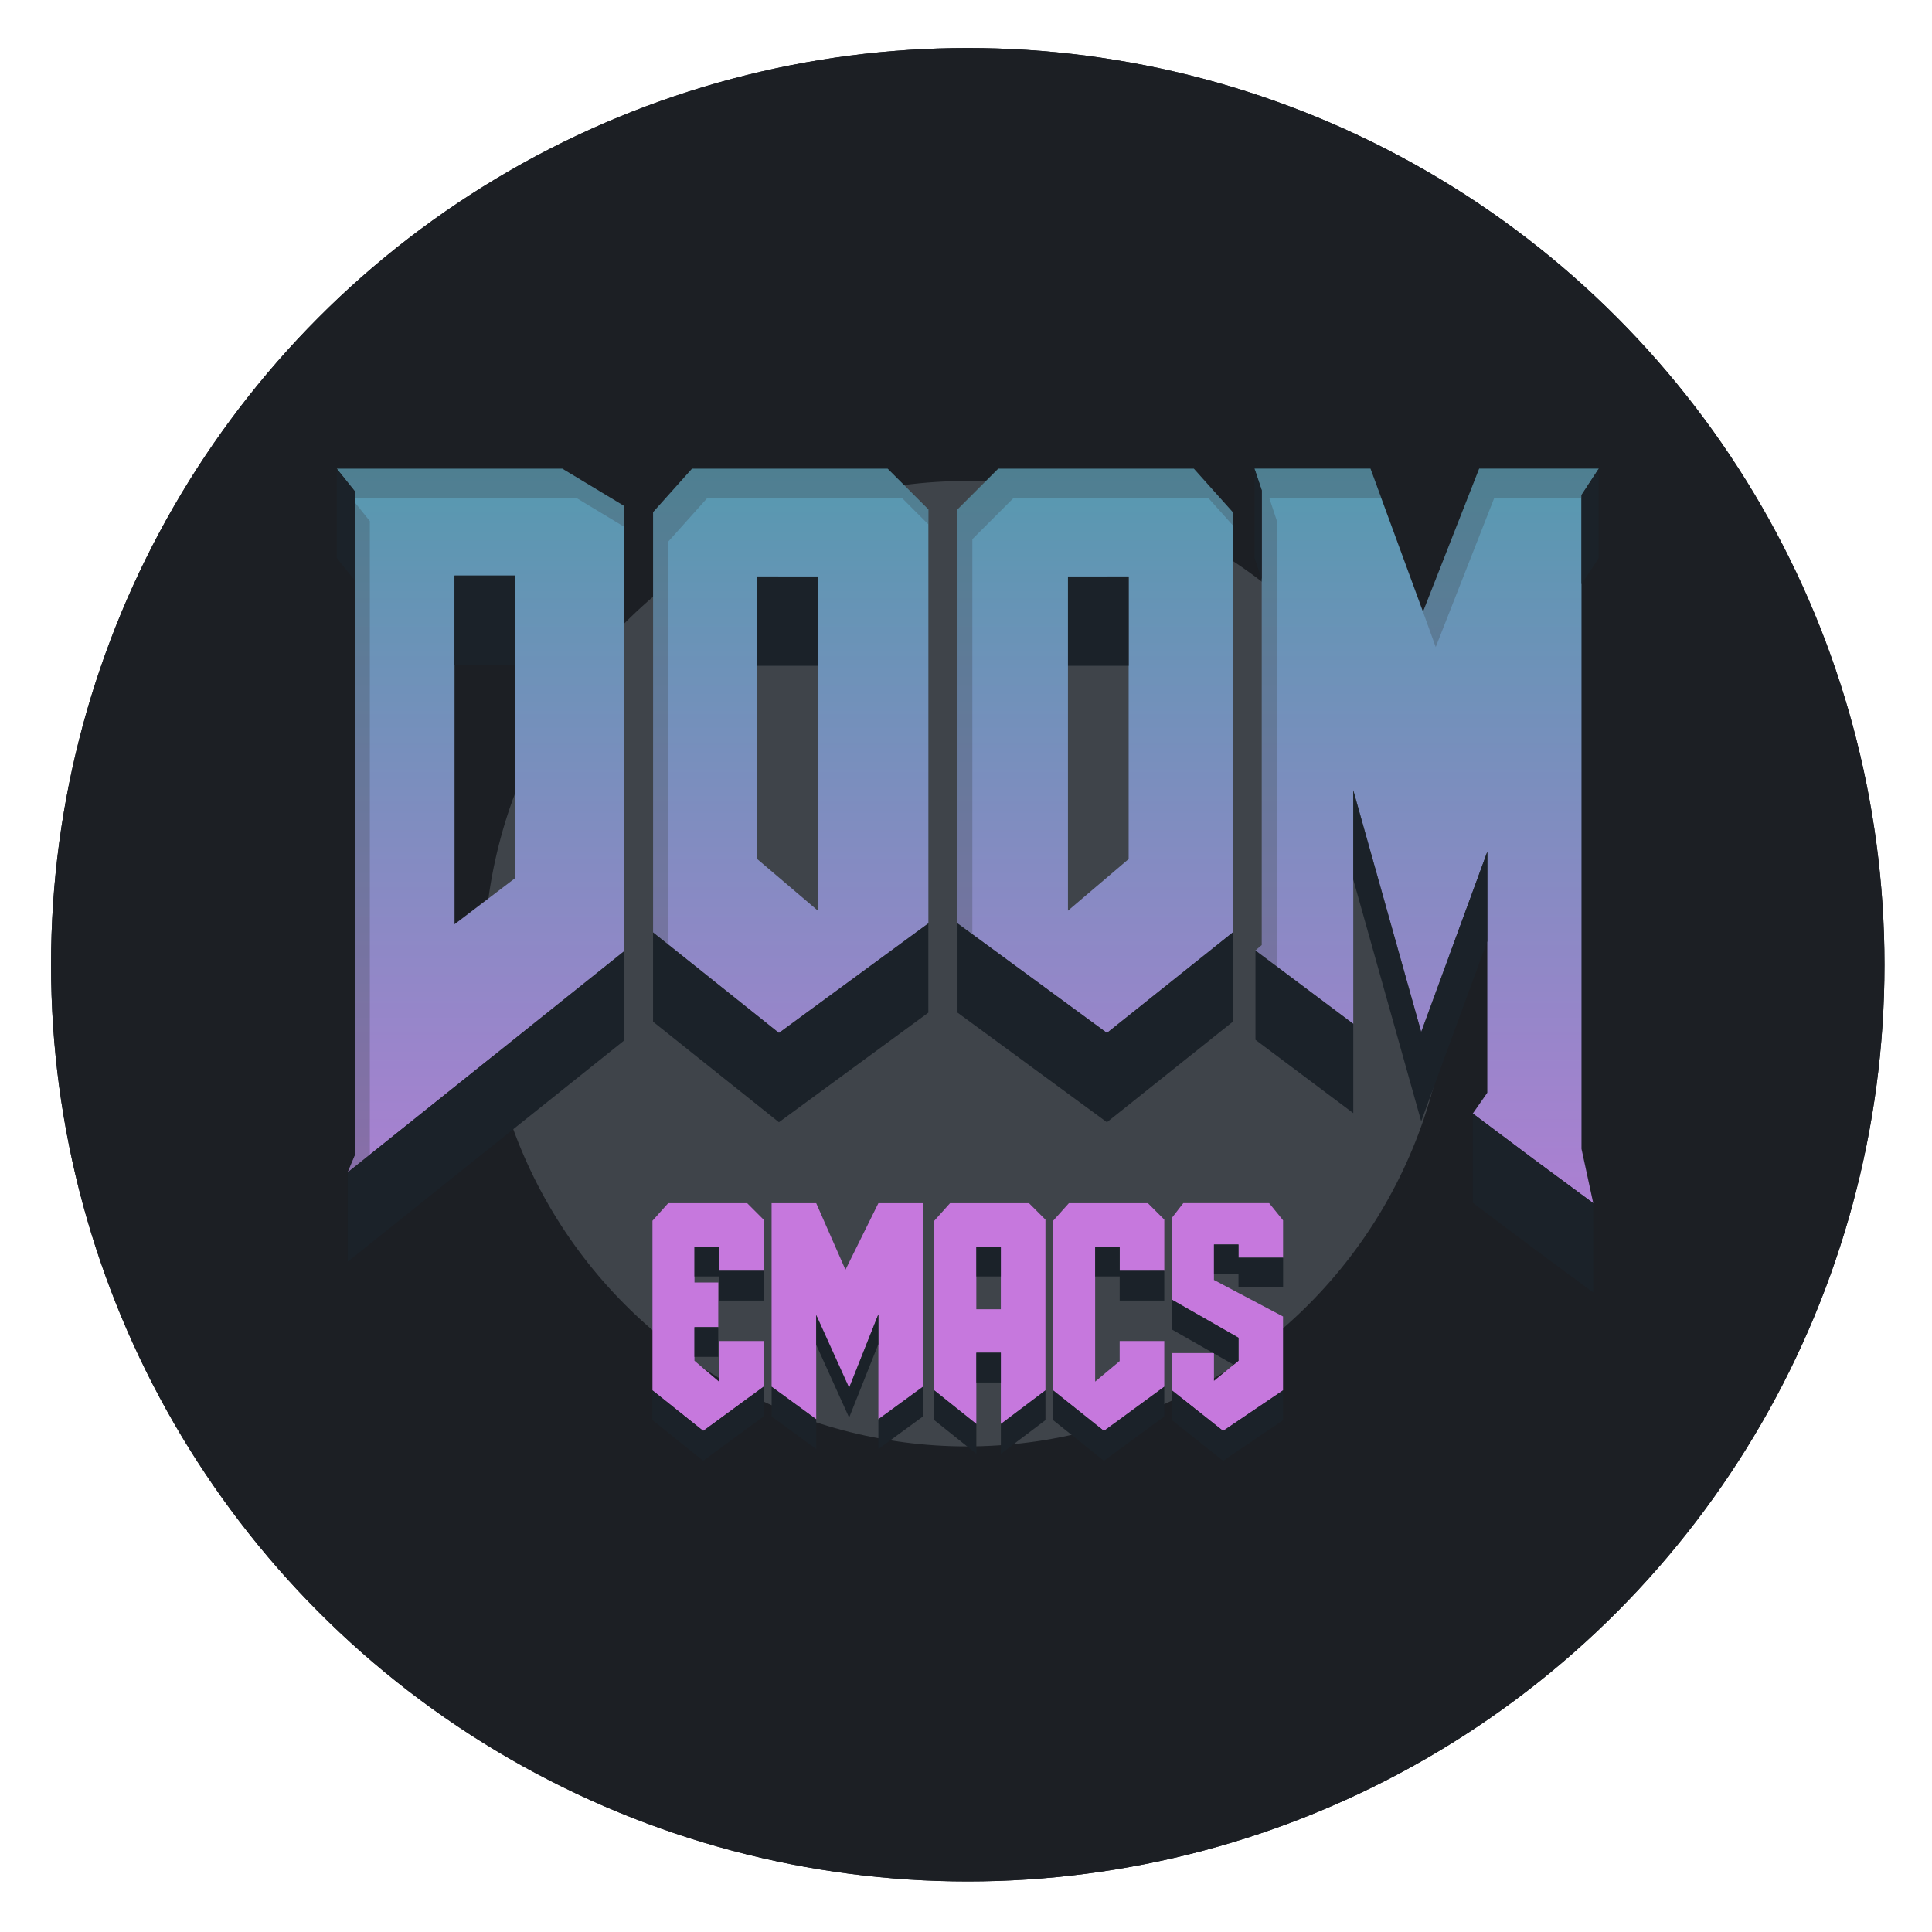 <?xml version="1.0" encoding="UTF-8" standalone="no"?>
<!-- Created with Inkscape (http://www.inkscape.org/) -->

<svg
   id="svg5"
   version="1.1"
   viewBox="0 0 135.467 135.467"
   height="512"
   width="512"
   xmlns:xlink="http://www.w3.org/1999/xlink"
   xmlns="http://www.w3.org/2000/svg"
   xmlns:svg="http://www.w3.org/2000/svg"
   xmlns:rdf="http://www.w3.org/1999/02/22-rdf-syntax-ns#"
   xmlns:cc="http://creativecommons.org/ns#">
  <defs
     id="defs2">
    <linearGradient
       id="linearGradient96883">
      <stop
         style="stop-color:#5699af;stop-opacity:1"
         offset="0"
         id="stop96879" />
      <stop
         style="stop-color:#c678dd;stop-opacity:1"
         offset="1"
         id="stop96881" />
    </linearGradient>
    <filter
       style="color-interpolation-filters:sRGB"
       id="filter44958"
       x="-0.449"
       y="-0.449"
       width="1.899"
       height="1.899">
      <feGaussianBlur
         stdDeviation="2.358"
         id="feGaussianBlur44960" />
    </filter>
    <linearGradient
       xlink:href="#linearGradient96883"
       id="linearGradient30343"
       gradientUnits="userSpaceOnUse"
       x1="156.675"
       y1="94.809"
       x2="156.675"
       y2="128.78"
       gradientTransform="matrix(0.913,0,0,0.913,103.541,-282.568)" />
    <filter
       style="color-interpolation-filters:sRGB"
       id="filter203318"
       x="-0.027"
       y="-0.027"
       width="1.054"
       height="1.054">
      <feGaussianBlur
         stdDeviation="0.67"
         id="feGaussianBlur203320" />
    </filter>
    <linearGradient
       xlink:href="#linearGradient96883"
       id="linearGradient635"
       gradientUnits="userSpaceOnUse"
       gradientTransform="matrix(0.913,0,0,0.913,103.541,-282.568)"
       x1="156.675"
       y1="94.809"
       x2="156.675"
       y2="128.78" />
    <linearGradient
       xlink:href="#linearGradient96883"
       id="linearGradient637"
       gradientUnits="userSpaceOnUse"
       gradientTransform="matrix(0.913,0,0,0.913,103.541,-282.568)"
       x1="156.675"
       y1="94.809"
       x2="156.675"
       y2="128.78" />
    <linearGradient
       xlink:href="#linearGradient96883"
       id="linearGradient639"
       gradientUnits="userSpaceOnUse"
       gradientTransform="matrix(0.913,0,0,0.913,103.541,-282.568)"
       x1="156.675"
       y1="94.809"
       x2="156.675"
       y2="128.78" />
  </defs>
  <g
     id="layer1"
     transform="translate(-463.882,42.502)">
    <g
       id="g203797"
       transform="matrix(2.159,0,0,2.159,-1.454,413.483)">
      <g
         id="g203730">
        <circle
           style="fill:#1c1f24;fill-opacity:1;stroke-width:1.026;filter:url(#filter203318)"
           id="circle203316"
           cx="246.963"
           cy="-179.871"
           r="29.772" />
        <circle
           style="fill:#1c1f24;fill-opacity:1;stroke-width:1.026"
           id="circle157257"
           cx="246.963"
           cy="-179.871"
           r="29.772" />
        <circle
           style="mix-blend-mode:normal;fill:#3f444a;fill-opacity:1;stroke-width:0.217;filter:url(#filter44958)"
           id="circle157259"
           cx="69.376"
           cy="72.175"
           r="6.296"
           transform="matrix(2.49,0,0,2.49,74.183,-359.62)" />
      </g>
      <g
         id="g203761">
        <g
           id="g203725">
          <g
             id="g203612">
            <path
               d="m 238.087,-168.101 v 1.092 l 0.796,0.677 v -1.318 h 1.449 v 1.484 l -1.959,1.437 -1.65,-1.318 v -5.509 l 0.511,-0.57 h 2.565 l 0.534,0.534 v 1.662 h -1.449 v -0.784 h -0.796 v 1.164 h 0.772 v 1.449 z"
               id="path30281"
               style="font-size:4.272px;line-height:1.25;font-family:AmazDooMLeft;-inkscape-font-specification:AmazDooMLeft;fill:#c678dd;fill-opacity:1;stroke-width:0.297" />
            <path
               d="m 244.06,-172.126 h 1.449 v 5.961 l -1.449,1.057 v -3.408 l -0.95,2.387 -1.069,-2.363 v 3.384 l -1.449,-1.057 v -5.961 h 1.449 l 0.95,2.161 z"
               id="path30283"
               style="font-size:4.272px;line-height:1.25;font-family:AmazDooMLeft;-inkscape-font-specification:AmazDooMLeft;fill:#c678dd;fill-opacity:1;stroke-width:0.297" />
            <path
               d="m 248.037,-168.683 v -2.03 h -0.796 v 2.03 z m -0.796,1.413 v 2.315 l -1.365,-1.092 v -5.509 l 0.511,-0.57 h 2.565 l 0.534,0.534 v 5.545 l -1.449,1.092 v -2.315 z"
               id="path30285"
               style="font-size:4.272px;line-height:1.25;font-family:AmazDooMLeft;-inkscape-font-specification:AmazDooMLeft;fill:#c678dd;fill-opacity:1;stroke-width:0.297" />
            <path
               d="m 251.896,-169.929 v -0.784 h -0.796 v 4.381 l 0.796,-0.665 v -0.653 h 1.449 v 1.484 l -1.959,1.437 -1.65,-1.318 v -5.509 l 0.511,-0.57 h 2.565 l 0.534,0.534 v 1.662 z"
               style="font-size:4.272px;line-height:1.25;font-family:AmazDooMRight;-inkscape-font-specification:AmazDooMRight;fill:#c678dd;fill-opacity:1;stroke-width:0.297"
               id="path30287" />
            <path
               d="m 253.594,-166.047 v -1.211 h 1.365 v 0.902 l 0.796,-0.653 v -0.748 l -2.161,-1.235 v -2.66 l 0.368,-0.475 h 2.79 l 0.451,0.558 v 1.211 h -1.449 v -0.427 h -0.796 v 1.152 l 2.244,1.187 v 2.398 l -1.947,1.318 z"
               style="font-size:4.272px;line-height:1.25;font-family:AmazDooMRight;-inkscape-font-specification:AmazDooMRight;fill:#c678dd;fill-opacity:1;stroke-width:0.297"
               id="path30289" />
          </g>
          <g
             id="g203711">
            <path
               id="path30293"
               style="font-size:4.272px;line-height:1.25;font-family:AmazDooMLeft;-inkscape-font-specification:AmazDooMLeft;fill:#1b2229;fill-opacity:1;stroke-width:0.297"
               d="m 238.087,-170.713 v 0.967 h 0.796 v 0.783 h 1.448 v -0.967 h -1.448 v -0.783 z m 0,2.612 v 0.967 h 0.772 v -0.967 z m 2.244,1.935 -1.959,1.437 -1.65,-1.318 v 0.967 l 1.65,1.318 1.959,-1.437 z" />
            <path
               id="path30295"
               style="font-size:4.272px;line-height:1.25;font-family:AmazDooMLeft;-inkscape-font-specification:AmazDooMLeft;fill:#1b2229;fill-opacity:1;stroke-width:0.297"
               d="m 244.06,-168.517 -0.95,2.387 -1.069,-2.363 v 0.967 l 1.069,2.363 0.95,-2.387 z m -3.467,2.351 v 0.967 l 1.448,1.057 v -0.967 z m 4.915,0 -1.448,1.057 v 0.967 l 1.448,-1.057 z" />
            <path
               id="path30297"
               style="font-size:4.272px;line-height:1.25;font-family:AmazDooMLeft;-inkscape-font-specification:AmazDooMLeft;fill:#1b2229;fill-opacity:1;stroke-width:0.297"
               d="m 247.242,-170.713 v 0.967 h 0.795 v -0.967 z m 0,3.443 v 0.967 h 0.795 v -0.967 z m -1.366,1.223 v 0.967 l 1.366,1.093 v -0.967 z m 3.61,0 -1.448,1.093 v 0.967 l 1.448,-1.093 z" />
            <path
               id="path30299"
               style="font-size:4.272px;line-height:1.25;font-family:AmazDooMRight;-inkscape-font-specification:AmazDooMRight;fill:#1b2229;fill-opacity:1;stroke-width:0.297"
               d="m 251.101,-170.713 v 0.967 h 0.796 v 0.783 h 1.448 v -0.967 h -1.448 v -0.783 z m 2.244,4.548 -1.959,1.437 -1.65,-1.318 v 0.967 l 1.65,1.318 1.959,-1.437 z" />
            <path
               id="path30301"
               style="font-size:4.272px;line-height:1.25;font-family:AmazDooMRight;-inkscape-font-specification:AmazDooMRight;fill:#1b2229;fill-opacity:1;stroke-width:0.297"
               d="m 254.96,-170.784 v 0.967 h 0.795 v 0.428 h 1.449 v -0.967 h -1.449 v -0.428 z m -1.366,1.793 v 0.967 l 1.342,0.767 h 0.024 v 0.013 l 0.639,0.365 0.157,-0.129 v -0.748 z m 0,2.945 v 0.967 l 1.663,1.318 1.947,-1.318 v -0.967 l -1.947,1.318 z" />
          </g>
        </g>
        <g
           id="g203605">
          <g
             id="g203588">
            <path
               d="m 233.795,-195.98 2,1.206 v 14.471 l -8.971,7.177 0.235,-0.559 v -21.56 l -0.588,-0.735 z m -3.5,3.471 v 11.324 l 1.971,-1.5 v -9.824 z"
               id="path30307"
               style="font-size:10.583px;line-height:1.25;font-family:AmazDooMLeft;-inkscape-font-specification:AmazDooMLeft;fill:url(#linearGradient635);fill-opacity:1;stroke-width:0.735" />
            <path
               d="m 244.36,-195.98 1.324,1.324 v 13.442 l -4.853,3.559 -4.088,-3.265 v -13.648 l 1.265,-1.412 z m -4.235,3.5 v 9.177 l 1.971,1.677 v -10.853 z"
               id="path30309"
               style="font-size:10.583px;line-height:1.25;font-family:AmazDooMLeft;-inkscape-font-specification:AmazDooMLeft;fill:url(#linearGradient637);fill-opacity:1;stroke-width:0.735" />
            <path
               d="m 259.483,-185.538 2.206,7.853 2.147,-5.853 v 7.824 l -0.471,0.676 2,1.5 1.912,1.412 -0.382,-1.765 v -21.236 l 0.559,-0.853 h -3.882 l -1.824,4.647 -1.706,-4.647 h -3.765 l 0.235,0.706 v 14.765 l -0.206,0.176 3.177,2.382 z"
               id="path30311"
               style="font-size:10.583px;line-height:1.25;font-family:AmazDooMLeft;-inkscape-font-specification:AmazDooMLeft;fill:url(#linearGradient639);fill-opacity:1;stroke-width:0.735" />
            <path
               d="m 247.953,-195.98 -1.324,1.324 v 13.442 l 4.853,3.559 4.088,-3.265 v -13.648 l -1.265,-1.412 z m 4.235,3.5 v 9.177 l -1.971,1.677 v -10.853 z"
               id="path30313"
               style="font-size:10.583px;line-height:1.25;font-family:AmazDooMLeft;-inkscape-font-specification:AmazDooMLeft;fill:url(#linearGradient30343);fill-opacity:1;stroke-width:0.735" />
          </g>
          <g
             id="g203576">
            <path
               id="path30317"
               style="font-size:10.583px;line-height:1.25;font-family:AmazDooMLeft;-inkscape-font-specification:AmazDooMLeft;fill:#1b2229;fill-opacity:1;stroke-width:0.735"
               d="m 240.124,-192.48 v 2.9 h 1.97 v -2.9 z m 5.559,11.265 -4.853,3.559 -4.088,-3.265 v 2.9 l 4.088,3.265 4.853,-3.559 z" />
            <path
               id="path30319"
               style="font-size:10.583px;line-height:1.25;font-family:AmazDooMLeft;-inkscape-font-specification:AmazDooMLeft;fill:#1b2229;fill-opacity:1;stroke-width:0.735"
               d="m 250.218,-192.48 v 2.9 h 1.971 v -2.9 z m -3.588,11.265 v 2.9 l 4.853,3.559 4.089,-3.265 v -2.9 l -4.089,3.265 z" />
            <path
               id="path30321"
               style="fill:#1b2229;fill-opacity:1;stroke:none;stroke-width:0.242px;stroke-linecap:butt;stroke-linejoin:miter;stroke-opacity:1"
               d="m 226.471,-195.98 v 2.9 l 0.589,0.735 v -0.735 -2.164 z m 3.824,3.471 v 2.9 h 1.971 v -2.9 z m 5.5,12.206 -8.735,6.988 -0.236,0.188 v 2.9 l 8.971,-7.177 z" />
            <path
               id="path30323"
               style="fill:#1b2229;fill-opacity:1;stroke:none;stroke-width:0.242px;stroke-linecap:butt;stroke-linejoin:miter;stroke-opacity:1"
               d="m 256.277,-195.98 v 2.9 l 0.235,0.706 v -0.706 -2.194 z m 11.177,0 -0.559,0.853 v 2.047 0.853 l 0.559,-0.853 z m -7.971,10.442 v 2.9 l 2.206,7.853 2.147,-5.853 v -2.9 l -2.147,5.853 z m -3.176,5.206 v 2.9 l 3.176,2.382 v -2.9 l -2.97,-2.228 z m 7.059,5.294 v 2.9 l 2,1.5 1.911,1.412 v -2.9 l -0.382,-0.282 -1.529,-1.129 -1.53,-1.147 z" />
          </g>
          <g
             id="g203582">
            <path
               id="path30327"
               style="font-size:10.583px;line-height:1.25;font-family:AmazDooMLeft;-inkscape-font-specification:AmazDooMLeft;opacity:0.3;fill:#3f444a;fill-opacity:1;stroke-width:0.735"
               d="m 226.472,-195.98 0.588,0.735 v 0.231 h 7.219 l 1.517,0.915 v -0.675 l -2,-1.206 z m 0.588,1.098 v 21.197 l -0.235,0.559 0.719,-0.575 v -20.577 z" />
            <path
               id="path30329"
               style="font-size:10.583px;line-height:1.25;font-family:AmazDooMLeft;-inkscape-font-specification:AmazDooMLeft;opacity:0.3;fill:#3f444a;fill-opacity:1;stroke-width:0.735"
               d="m 238.007,-195.98 -1.265,1.412 v 13.648 l 0.483,0.386 v -13.067 l 1.265,-1.412 h 6.353 l 0.84,0.841 v -0.483 l -1.323,-1.324 z" />
            <path
               id="path30331"
               style="font-size:10.583px;line-height:1.25;font-family:AmazDooMLeft;-inkscape-font-specification:AmazDooMLeft;opacity:0.3;fill:#3f444a;fill-opacity:1;stroke-width:0.735"
               d="m 247.953,-195.98 -1.324,1.324 v 13.442 l 0.483,0.354 v -12.83 l 1.324,-1.324 h 6.353 l 0.782,0.873 v -0.427 l -1.265,-1.412 z" />
            <path
               id="path30333"
               style="opacity:0.3;fill:#3f444a;fill-opacity:1;stroke:none;stroke-width:0.242px;stroke-linecap:butt;stroke-linejoin:miter;stroke-opacity:1"
               d="m 261.814,-191.502 -0.066,0.17 0.413,1.146 0.07,-0.179 z m -5.537,-4.478 0.235,0.706 v 14.765 l -0.206,0.177 0.689,0.517 v -14.492 l -0.235,-0.706 h 3.636 l -0.355,-0.967 z m 7.294,0 -1.757,4.478 0.417,1.136 1.824,-4.647 h 2.84 v -0.113 l 0.559,-0.853 z" />
          </g>
        </g>
      </g>
    </g>
  </g>
</svg>

